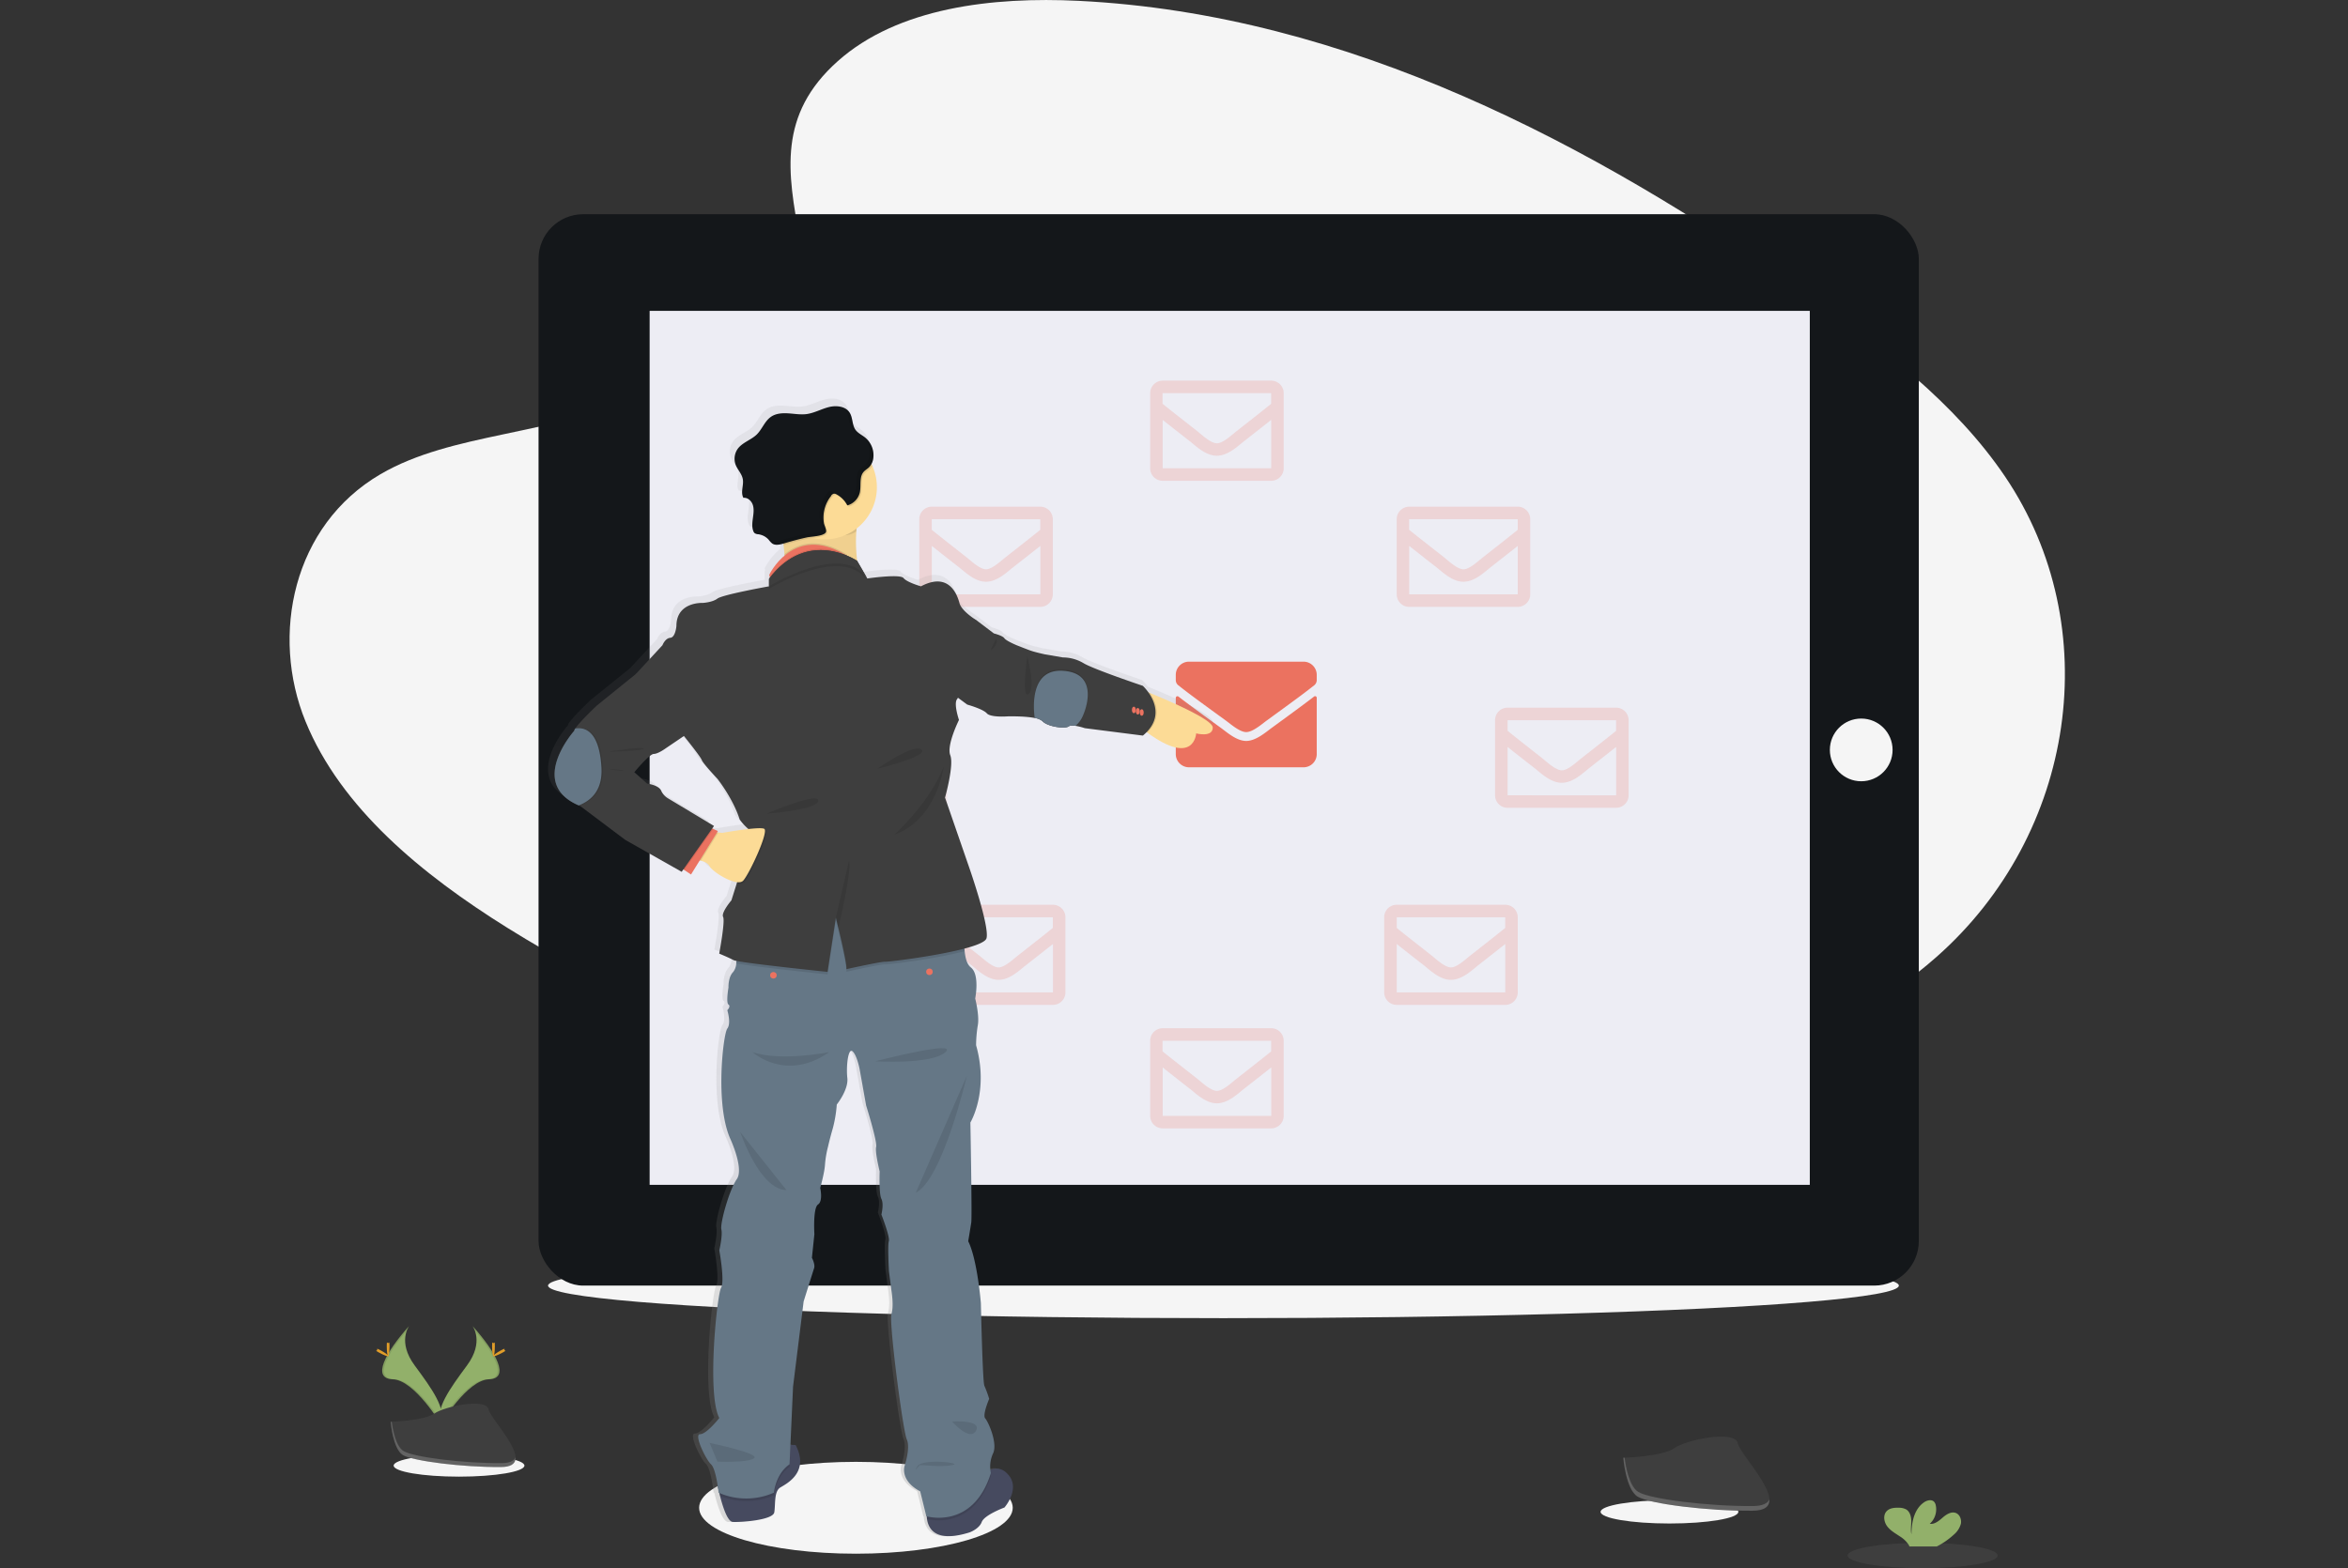 <?xml version="1.0" encoding="UTF-8"?>
<svg width="1200" height="801.69" data-name="Layer 1" version="1.1" viewBox="0 0 1200 801.69"
  xmlns="http://www.w3.org/2000/svg" xmlns:cc="http://creativecommons.org/ns#"
  xmlns:dc="http://purl.org/dc/elements/1.1/" xmlns:rdf="http://www.w3.org/1999/02/22-rdf-syntax-ns#">
  <rect x="0" y="0" width="1200" height="801.69" fill="#333333" stroke="none"/>
  <defs>
    <linearGradient id="85787def-b0d2-4962-ac73-8730601d5a2d" x1="448.29" x2="448.29" y1="834.48" y2="252.89"
      gradientTransform="translate(1.66,-49.15)" gradientUnits="userSpaceOnUse">
      <stop stop-color="gray" stop-opacity=".25" offset="0" />
      <stop stop-color="gray" stop-opacity=".12" offset=".54" />
      <stop stop-color="gray" stop-opacity=".1" offset="1" />
    </linearGradient>
  </defs>
  <style>
    .arrow {
      opacity: 0;
      animation: 1s linear 0.5s forwards fly;
    }

    @keyframes fly {
      0% {
        opacity: 0;
        transform: translateX(0);
      }

      25% {
        opacity: 1;
      }

      75% {
        opacity: 1;
      }

      100% {
        opacity: 0;
        transform: translateX(600px);
      }
    }
  </style>
  <g fill="#f5f5f5">
    <ellipse cx="437.44" cy="770.81" rx="80.14" ry="23.48" />
    <ellipse cx="625.27" cy="657.23" rx="345.18" ry="16.65" />
    <path
      d="m428.16 31.27c30.79-27.43 79.11-33 123.09-30.84 138.16 6.86 262.87 73.56 370.74 149 39 27.31 77.5 56.74 102.85 94.35 51.6 76.56 36.3 182.63-35.46 245.7-24.41 21.46-54 37.91-84.39 52.5-54 25.93-112.31 46.74-173.62 52.67-43.72 4.22-88 0.79-131.45-5.11-121.45-16.46-240.66-52.88-340.57-115.19-43.82-27.33-85.12-61.3-103.19-105.5s-6.5-100.23 38.25-126.4c18.5-10.83 40.63-15.71 62.29-20.3 31.89-6.76 64.29-13.42 93.06-27.16 29.73-14.18 64.92-41.62 59-73-6.28-33.73-11.35-63.32 19.4-90.72z" />
  </g>
  <rect x="275.24" y="109.51" width="705.42" height="547.72" rx="22.82" ry="22.82" fill="#14171a" />
  <rect x="332.01" y="158.92" width="592.93" height="446.8" fill="#ededf4" />
  <circle cx="308.88" cy="382.32" r="9.72" fill="#e6e8ec" />
  <circle cx="951.22" cy="383.37" r="16.03" fill="#f5f5f5" />
  <g fill="#eb7260">
    <path
      d="m671.59 356.09a0.84 0.84 0 0 1 1.36 0.66v28.76a6.75 6.75 0 0 1-6.75 6.75h-58.54a6.75 6.75 0 0 1-6.75-6.75v-28.75a0.85 0.85 0 0 1 1.37-0.66c3.15 2.45 7.32 5.56 21.67 16 3 2.16 8 6.72 13 6.69s10.13-4.61 13-6.69c14.32-10.44 18.49-13.56 21.64-16.01zm-34.64 18.17c3.26 0 8-4.11 10.32-5.82 18.66-13.55 20.08-14.73 24.39-18.1a3.39 3.39 0 0 0 1.29-2.66v-2.67a6.75 6.75 0 0 0-6.75-6.75h-58.54a6.75 6.75 0 0 0-6.75 6.75v2.67a3.41 3.41 0 0 0 1.29 2.66c4.31 3.36 5.73 4.55 24.39 18.1 2.36 1.71 7.06 5.87 10.32 5.82z" />
    <path
      d="m531.66 259.03h-55.44a6.4 6.4 0 0 0-6.39 6.4v38.42a6.4 6.4 0 0 0 6.39 6.4h55.44a6.41 6.41 0 0 0 6.4-6.4v-38.42a6.41 6.41 0 0 0-6.4-6.4zm0 6.4v5.42c-3 2.43-7.76 6.22-17.94 14.19-2.25 1.77-6.69 6-9.79 6s-7.54-4.19-9.78-6c-10.19-8-15-11.76-17.95-14.19v-5.44zm-55.44 38.42v-24.77c3.06 2.43 7.39 5.85 14 11 2.92 2.29 8 7.35 13.74 7.32s10.73-5 13.74-7.32c6.6-5.17 10.93-8.59 14-11v24.77z"
      opacity=".2" />
    <path
      d="m477.66 365.85h-55.44a6.39 6.39 0 0 0-6.39 6.4v38.4a6.4 6.4 0 0 0 6.39 6.4h55.44a6.41 6.41 0 0 0 6.4-6.4v-38.39a6.4 6.4 0 0 0-6.4-6.41zm0 6.4v5.44c-3 2.43-7.76 6.22-17.94 14.19-2.25 1.77-6.69 6-9.79 6s-7.54-4.19-9.78-6c-10.19-8-15-11.76-17.95-14.19v-5.44zm-55.44 38.4v-24.74c3.06 2.43 7.39 5.84 14 11 2.92 2.3 8 7.36 13.74 7.33s10.73-5 13.74-7.32c6.6-5.17 10.93-8.59 14-11v24.73z"
      opacity=".1" />
    <path
      d="m538.08 462.54h-55.42a6.41 6.41 0 0 0-6.4 6.4v38.39a6.41 6.41 0 0 0 6.4 6.4h55.46a6.4 6.4 0 0 0 6.39-6.4v-38.39a6.4 6.4 0 0 0-6.43-6.4zm0 6.4v5.44c-3 2.43-7.76 6.22-17.94 14.19-2.25 1.77-6.7 6-9.79 6s-7.54-4.19-9.79-6c-10.18-7.97-14.9-11.72-17.9-14.19v-5.44zm-55.42 38.39v-24.74c3.06 2.43 7.39 5.85 14 11 2.91 2.29 8 7.35 13.74 7.32s10.73-5 13.74-7.32c6.6-5.17 10.93-8.59 14-11v24.74z"
      opacity=".2" />
    <path
      d="m649.66 194.6h-55.44a6.39 6.39 0 0 0-6.39 6.4v38.39a6.4 6.4 0 0 0 6.39 6.4h55.44a6.41 6.41 0 0 0 6.4-6.4v-38.39a6.4 6.4 0 0 0-6.4-6.4zm0 6.4v5.44c-3 2.43-7.76 6.21-17.94 14.19-2.25 1.77-6.69 6-9.79 6s-7.54-4.19-9.78-6c-10.19-8-15-11.76-18-14.19v-5.44zm-55.46 38.39v-24.74c3.06 2.43 7.39 5.84 14 11 2.92 2.3 8 7.36 13.74 7.33s10.73-5 13.74-7.33c6.6-5.17 10.93-8.58 14-11v24.74z"
      opacity=".2" />
    <path
      d="m649.66 525.66h-55.44a6.4 6.4 0 0 0-6.39 6.4v38.39a6.4 6.4 0 0 0 6.39 6.4h55.44a6.41 6.41 0 0 0 6.4-6.4v-38.39a6.41 6.41 0 0 0-6.4-6.4zm0 6.4v5.44c-3 2.43-7.76 6.22-17.94 14.19-2.25 1.77-6.69 6-9.79 6s-7.54-4.19-9.78-6c-10.19-8-15-11.76-18-14.19v-5.44zm-55.44 38.39v-24.74c3.06 2.43 7.39 5.85 14 11 2.92 2.29 8 7.35 13.74 7.32s10.73-5 13.74-7.32c6.6-5.17 10.93-8.59 14-11v24.74z"
      opacity=".2" />
    <path
      d="m713.83 265.43v38.42a6.4 6.4 0 0 0 6.39 6.4h55.44a6.41 6.41 0 0 0 6.4-6.4v-38.42a6.41 6.41 0 0 0-6.4-6.4h-55.44a6.4 6.4 0 0 0-6.39 6.4zm61.85 0v5.42c-3 2.43-7.76 6.22-17.94 14.19-2.25 1.77-6.7 6-9.79 6s-7.54-4.19-9.78-6c-10.19-8-15-11.76-18-14.19v-5.44zm-55.46 38.42v-24.77c3.06 2.43 7.39 5.85 14 11 3 2.36 8.05 7.35 13.74 7.32s10.83-5 13.74-7.32c6.6-5.17 10.93-8.59 14-11v24.77z"
      opacity=".2" />
    <path
      d="m764.09 368.18v38.39a6.4 6.4 0 0 0 6.4 6.4h55.45a6.41 6.41 0 0 0 6.4-6.4v-38.39a6.41 6.41 0 0 0-6.4-6.4h-55.45a6.4 6.4 0 0 0-6.4 6.4zm61.85 0v5.44c-3 2.43-7.76 6.22-17.94 14.19-2.24 1.77-6.69 6-9.79 6s-7.54-4.19-9.78-6c-10.19-8-14.95-11.76-17.94-14.19v-5.44zm-55.45 38.39v-24.72c3 2.43 7.38 5.85 14 11 3 2.36 8 7.35 13.73 7.32s10.83-5 13.74-7.32c6.6-5.17 10.94-8.59 14-11v24.74z"
      opacity=".2" />
    <path
      d="m707.43 468.94v38.39a6.4 6.4 0 0 0 6.4 6.4h55.45a6.41 6.41 0 0 0 6.4-6.4v-38.39a6.41 6.41 0 0 0-6.4-6.4h-55.45a6.4 6.4 0 0 0-6.4 6.4zm61.85 0v5.44c-3 2.43-7.76 6.22-17.94 14.19-2.25 1.77-6.69 6-9.79 6s-7.54-4.19-9.78-6c-10.19-8-15-11.76-17.94-14.19v-5.44zm-55.45 38.39v-24.74c3.05 2.43 7.38 5.85 14 11 3 2.36 8 7.35 13.73 7.32s10.83-5 13.74-7.32c6.6-5.17 10.93-8.59 14-11v24.74z"
      opacity=".2" />
  </g>
  <path
    d="m587.56 351.43-0.93-0.38a23.46 23.46 0 0 0-2.89-3.4s-25.47-8.54-30.65-11.69a20.87 20.87 0 0 0-10.6-2.92l-9.24-1.57s-5.19-1.12-7.67-2-7-2.69-7-2.69-5.41-2.25-6.32-3.6-5.41-2.47-5.41-2.47l-9.24-7s-7.44-4.5-8.57-8.77-5.41-16.18-19.83-8.54c0 0-7.22-2-9-4.27s-18.7 0.22-18.7 0.22l-5.27-9a77.22 77.22 0 0 1-0.42-15.19c0-0.48 0.08-1 0.13-1.45a26.8 26.8 0 0 0 8.17-32.17c-0.15-0.34-0.32-0.68-0.48-1a9 9 0 0 0 0.87-2.49c0-0.22 0.07-0.44 0.1-0.66a11.8 11.8 0 0 0 0.05-1.54 11.68 11.68 0 0 0-0.38-2.88l-0.21-0.7a11.66 11.66 0 0 0-3.66-5.37c-1.67-1.36-3.77-2.29-5-4-1.81-2.58-1.34-6.23-3-8.88a7.38 7.38 0 0 0-0.54-0.71l-0.15-0.16c-0.17-0.18-0.35-0.34-0.53-0.5l-0.11-0.09c-2.45-2-6.27-2.17-9.46-1.36-3.85 1-7.42 3-11.36 3.58-3.13 0.42-6.29-0.17-9.44-0.37s-6.52 0-9.11 1.84c-3.19 2.23-4.49 6.34-7.28 9.06s-7.24 4-9.68 7.21a8.83 8.83 0 0 0-1.19 8.35c1 2.57 3.19 4.64 3.69 7.35 0.56 3-1 6.32 0.05 9.05a5 5 0 0 0 0.28 0.57 2.69 2.69 0 0 1 0.4 0h0.39l0.38 0.07a2.54 2.54 0 0 1 0.37 0.1 5.5 5.5 0 0 1 3.34 3.62c0.65 2.13 0.29 4.43 0 6.64s-0.61 4.53 0.18 6.61a2.08 2.08 0 0 0 0.13 0.3 2.38 2.38 0 0 0 0.25 0.44l0.06 0.08a1.94 1.94 0 0 0 0.34 0.36 4.05 4.05 0 0 0 1.93 0.55c0.23 0 0.46 0.08 0.68 0.13s0.3 0.08 0.44 0.12l0.21 0.06c0.19 0.06 0.37 0.12 0.56 0.2h0.05c0.2 0.09 0.4 0.17 0.59 0.27a8.59 8.59 0 0 1 2.72 2c0.31 0.34 0.6 0.71 0.9 1.06l0.43 0.45a4.74 4.74 0 0 0 0.49 0.4 4.15 4.15 0 0 0 2.48 0.65 13 13 0 0 0 3.3-0.64l0.09 0.84c0.18 1.6 0.34 3.18 0.47 4.72 0 0.22 0 0.43 0.05 0.64a32.48 32.48 0 0 0-8 10l0.3 1q-0.17 0.19-0.3 0.39v4.49s-23.9 4.27-26.61 6.3-7.66 2.24-7.66 2.24-13.53-0.67-13.53 11.91c0 0-0.45 5.84-3.15 6.07s-4.06 3.82-4.06 3.82l-13.75 14.83-20.07 16.18s-8.91 8.38-11.19 11.86a2.65 2.65 0 0 0-0.53 1.18s-24.32 27.07 2.3 38.43l0.83 0.34 23.27 17.43 29 16.4 0.87-1.23 0.46 0.31 3.49 2.3 4.46-7.19 0.59 0.13c1.64 0.38 3.6 1.18 4.5 2.84 1.33 2.46 9.36 7.67 14.25 8.18l-0.18 0.54-2.74 8.73s-5.41 6.29-4.28 8.54-2 18.88-2 18.88 5 2 7.44 3.37a7.32 7.32 0 0 0 1.46 0.4c0 0.44-0.09 0.89-0.14 1.32a8 8 0 0 1-1.55 4.35c-2.71 2.69-2.48 8.09-2.48 8.09s-1.36 7.86 0 8.76-0.61 2.92-0.61 2.92 2.1 6.74 0 9.44-6.43 39.1 1.59 56.85c0 0 7.15 15.28 3.31 20.68s-8.71 22.7-8 25.84-1.05 10.79-1.05 10.79 2.93 16 0.9 19.32-7.44 54.61-0.9 67c0 0-6.54 8.32-9.92 8.32s2.93 13 5.63 15.51 3.92 14.6 3.92 14.6l0.39 0.18c0.11 0.48 0.24 1 0.37 1.51 1.43 5.57 3.88 13.22 6.6 13.37 4.28 0.22 20.74-0.9 21.41-4.95s-0.23-10.79 3.15-12.81 15.11-7.86 7.9-21.79a16.44 16.44 0 0 0-2.65-0.08h-0.06l1.35-30 5.41-43.82s4.74-15.06 5.42-17.08-1.13-5.39-1.13-5.39l1.27-12.14s-0.82-13.48 1.88-15.28 1.13-8.53 1.13-8.53 2.26-7.87 2.48-12.14a52.26 52.26 0 0 1 1.58-9.22s0.9-4 2.48-9.43a67 67 0 0 0 2-12.14s6.08-7.64 5.41-13.71 0.45-15.73 2.7-13.71 3.61 9 3.61 9l3.38 18.88s5.86 18.65 5.18 21.35 1.81 12.58 1.81 12.58-0.45 11.46 0.9 14.16 0 8.09 0 8.09 4.51 11.46 3.83 13.71 0.07 15.5 0.07 15.5l1.29 9.89s1.35 7.87 0 12.14 5.9 60 7.91 64.5-1.15 13.7-1.15 13.7-2.48 7.42 8.11 13l3.16 12.81 0.23 0.07c0 0.45 0.07 0.92 0.14 1.38 0.89 5.92 5.38 12 21.95 6.87 0 0 5-1.74 6.31-5.36s11.72-7.45 11.72-7.45 9.12-10.41 1.13-17.75a7.42 7.42 0 0 0-8.39-1.64 15.87 15.87 0 0 1 1.4-8.48c2.48-5.16-2.48-16.18-4.05-18s2-10.11 2-10.11a54.93 54.93 0 0 0-2.48-6.74c-0.9-1.58-1.8-42.48-1.8-42.48s-1.8-22.47-6.54-31.91c0 0 1.13-6.74 1.58-9.66s-0.45-51.46-0.45-51.46 9.69-16 2.93-39.78a66.88 66.88 0 0 1 0.9-10.34c0.9-4.94-1.35-13.71-1.35-13.71s2.48-12.36-2.25-16c-2-1.48-2.84-4.87-3.2-8.35 0-0.44-0.07-0.88-0.1-1.31 6.32-1.67 10.94-3.52 11.41-5.39 1.58-6.29-8.79-36-8.79-36l-12.51-36.34s4.74-16.63 2.71-21.8 4.51-18.21 4.51-18.21-2.94-8.53-0.91-10.78a2.38 2.38 0 0 0 0.36-0.63l4.83 3.55s8.12 2.25 10.08 4.49 10.66 1.58 10.66 1.58 8.55-0.25 14 0.84a8 8 0 0 1 4 1.63c2.71 2.93 11.73 4 13.53 2.7 0.68-0.52 2-0.51 3.49-0.31a30.88 30.88 0 0 1 4.85 1.21l30 3.82a24.46 24.46 0 0 0 1.94-1.79l0.39 0.3c24.27 17.67 25.18 0.37 25.18 0.37s8.56 2.24 8.56-3c-0.03-4.17-22.52-13.76-32.28-17.72zm-223 71.74-0.64-0.05 0.43-0.69-2.39-1.12-0.51-0.24 0.9-1.29-23.69-14.17a8.71 8.71 0 0 1-3.61-4c-1.35-2.92-7.21-3.59-7.21-3.59l-6.65-5.85s7.78-9.44 10-9.44 6.09-2.79 6.09-2.79l9.51-6.42 0.18 0.23s8.34 10.33 9 12.13 8.11 9.66 8.11 9.66 7.9 9.89 11.5 20.9a29.37 29.37 0 0 0 4.54 4.95c-6.18 0.68-13.56 2-13.56 2z"
    fill="url(#85787def-b0d2-4962-ac73-8730601d5a2d)" />
  <path
    d="m437.66 271.63c-1.14 14.1 2.95 28.53 2.95 28.53s-43.3 2.68-40.18-3.12a8.41 8.41 0 0 0 0.71-3 63.57 63.57 0 0 0-0.22-10.73c-0.13-1.53-0.29-3.1-0.46-4.7-0.58-5.23-1.35-10.61-2-14.84-0.11-0.65-0.21-1.28-0.3-1.87-0.61-3.73-1.06-6.19-1.06-6.19s33.29-9.79 43.36-6.45c2.84 0.94 3.84 2.91 1.73 6.45a35.46 35.46 0 0 0-4.37 14.44c-0.11 0.52-0.16 1-0.16 1.48z"
    fill="#f0d08f" />
  <path
    d="m619.81 371.93c0 5.24-8.48 3-8.48 3s-0.9 17.19-24.93-0.37c-0.61-0.45-1.24-0.92-1.89-1.42l-1-19.42v-1.12s1.7 0.67 4.37 1.75c9.66 3.95 31.93 13.5 31.93 17.58z"
    fill="#fcdb96" />
  <path
    d="m398.84 760.41c-3.35 2-2.45 8.71-3.12 12.72s-17 5.14-21.21 4.92c-2.69-0.15-5.12-7.75-6.53-13.28-0.81-3.18-1.29-5.68-1.29-5.68s27-10.73 29.25-16.09c1.42-3.42 5.41-4.2 8.09-4.31a16.83 16.83 0 0 1 2.62 0.07c7.15 13.84-4.47 19.64-7.81 21.65z"
    fill="#464a5f" />
  <path
    d="m513.34 770.68s-10.26 3.79-11.6 7.4-6.25 5.33-6.25 5.33c-16.41 5.11-20.85-0.95-21.73-6.83a21.78 21.78 0 0 1 0.52-8.13l24.11-10.08s3.27-5.06 7.68-6.92a7.33 7.33 0 0 1 8.39 1.6c7.91 7.29-1.12 17.63-1.12 17.63z"
    fill="#464a5f" />
  <path
    d="m404.03 738.69-0.51 11.24c-7.13 4.9-8 14.5-8 14.5a35.25 35.25 0 0 1-27.51 0.34c-0.81-3.18-1.29-5.68-1.29-5.68s27-10.73 29.25-16.09c1.39-3.42 5.38-4.15 8.06-4.31z"
    opacity=".1" />
  <path
    d="m506.42 754.39c-8.48 27.1-29.61 22.94-32.66 22.19a21.78 21.78 0 0 1 0.52-8.13l24.11-10.08s3.27-5.06 7.68-6.92a13.72 13.72 0 0 0 0.35 2.94z"
    opacity=".1" />
  <path
    d="m507.54 743a15.76 15.76 0 0 0-1.12 10.05c-9.15 29.24-33 22.09-33 22.09l-3.13-12.72c-10.49-5.58-8-12.94-8-12.94s3.13-9.16 1.14-13.62-9.18-59.82-7.84-64.06 0-12.05 0-12.05l-1.27-9.83s-0.74-13.16-0.07-15.4-3.79-13.61-3.79-13.61 1.34-5.36 0-8-0.89-14.06-0.89-14.06-2.46-9.82-1.79-12.5-5.13-21.2-5.13-21.2l-3.35-18.75s-1.34-6.92-3.58-8.93-3.34 7.59-2.67 13.62-5.39 13.57-5.39 13.57a66.17 66.17 0 0 1-2 12.06c-1.56 5.35-2.45 9.37-2.45 9.37a51.9 51.9 0 0 0-1.57 9.15c-0.22 4.24-2.45 12.06-2.45 12.06s1.56 6.69-1.12 8.47-1.86 15.18-1.86 15.18l-1.26 12.06s1.78 3.35 1.11 5.35-5.35 17-5.35 17l-5.4 43.49-1.79 39.74c-7.13 4.9-8 14.5-8 14.5a35 35 0 0 1-28.27 0s-1.2-12-3.87-14.5-8.93-15.4-5.58-15.4 9.82-8.27 9.82-8.27c-6.47-12.27-1.12-63.16 0.89-66.51s-0.89-19.2-0.89-19.2 1.78-7.59 1.05-10.71 4.08-20.31 7.88-25.67-3.27-20.54-3.27-20.54c-7.95-17.63-3.65-53.79-1.57-56.47s0-9.37 0-9.37 1.94-2 0.59-2.9 0-8.7 0-8.7-0.23-5.36 2.45-8a7.84 7.84 0 0 0 1.53-4.32 51.22 51.22 0 0 0 0-9.74l30.8-18.08 38.61-3.13 47.32 14.73a56.16 56.16 0 0 0 0 10c0.35 3.45 1.22 6.82 3.16 8.29 4.69 3.58 2.23 15.85 2.23 15.85s2.23 8.71 1.34 13.62a66.65 66.65 0 0 0-0.89 10.27c6.69 23.66-2.91 39.51-2.91 39.51s0.9 48.21 0.45 51.11-1.56 9.59-1.56 9.59c4.69 9.38 6.47 31.7 6.47 31.7s0.89 40.62 1.79 42.19a54.63 54.63 0 0 1 2.45 6.7s-3.57 8.25-2 10 6.45 12.71 4 17.86z"
    fill="#657786" />
  <path
    d="m442.14 255.75a35.46 35.46 0 0 0-4.37 14.44c-0.06 0.48-0.1 1-0.14 1.44-4.48 3.42-11.39 1.69-17.47 1.69-2.14 0-1.63-3.15-3.63-3.62-7.17-1.73-14.51 0.32-18.12-5.89-0.11-0.65-0.21-1.28-0.3-1.87-0.61-3.73-1.06-6.19-1.06-6.19s33.29-9.79 43.36-6.45c2.84 0.94 3.84 2.91 1.73 6.45z"
    opacity=".1" />
  <path d="m448.15 249.07a26.68 26.68 0 0 1-26.68 26.68 27.39 27.39 0 0 1-6.24-0.73 26.69 26.69 0 1 1 32.92-25.95z"
    fill="#fcdb96" />
  <path
    d="m434.4 287.72c-10.32-3.17-24.51 2.16-33.29 6.36a63.57 63.57 0 0 0-0.22-10.73c5.9-4.93 15.21-8.57 28.21-2 1.19 0.61 2.41 1.3 3.67 2.07z"
    opacity=".1" />
  <path
    d="m434.4 288.39c-13.84-4.26-34.65 6.8-40 9.88l-1-3.4-0.29-0.95s11.37-24.39 36.06-11.9c1.19 0.61 2.41 1.3 3.67 2.07z"
    fill="#eb7260" />
  <path
    d="m493 486.28c-14.81 3.94-39.18 6.89-40.59 6.73-2-0.22-19.87 3.8-19.87 3.8 0.67-2.24-5.35-26.34-5.35-26.34l-4.25 27.68s-38.74-4-46.68-5.66a51.22 51.22 0 0 0 0-9.74l30.8-18.08 38.61-3.13 47.32 14.73a56.16 56.16 0 0 0 0.01 10.01z"
    opacity=".1" />
  <path
    d="m504.19 479.62c-1.53 6.23-49.78 12.23-51.78 12.05s-19.87 3.8-19.87 3.8c0.67-2.24-5.35-26.34-5.35-26.34l-4.25 27.72s-45.53-4.69-48-6-7.37-3.34-7.37-3.34 3.12-16.52 2-18.75 4.24-8.49 4.24-8.49l2.72-8.66 8.21-26.16a12.61 12.61 0 0 1-1.38-0.91 27.88 27.88 0 0 1-5.31-5.56c-3.54-11.01-11.39-20.83-11.39-20.83s-7.36-7.81-8-9.6-8.93-12.05-8.93-12.05l-24.77-31.92 13.61-14.73s1.34-3.57 4-3.79 3.13-6 3.13-6c0-12.5 13.39-11.83 13.39-11.83s4.91-0.22 7.58-2.23 26.35-6.26 26.35-6.26v-3.79c19.86-26.34 45-9.22 45-9.22l5.23 9s16.73-2.45 18.51-0.22 8.93 4.23 8.93 4.23c14.29-7.58 18.52 4.25 19.64 8.49s8.49 8.7 8.49 8.7-7.6 38.17-9.61 40.4 0.9 10.72 0.9 10.72-6.45 12.92-4.45 18.04-2.68 21.66-2.68 21.66l12.5 36.16s10.27 29.46 8.71 35.71z"
    fill="#3e3e3e" />
  <path d="m443.27 297.04c-12.49-19.2-50.23 4-50.23 4v-3.79c19.86-26.34 45-9.22 45-9.22z" opacity=".1" />
  <path
    d="m434.4 288.39c-13.84-4.26-34.65 6.8-40 9.88l-1.32 0.77v-3.79l0.29-0.38c12.38-16.11 26.74-15.54 35.77-12.85 1.19 0.61 2.41 1.3 3.67 2.07z"
    opacity=".1" />
  <path d="m443.27 295.7c-12.49-19.19-50.23 4-50.23 4v-3.79c19.86-26.34 45-9.22 45-9.22z" fill="#3e3e3e" />
  <path d="m433.88 440.11-6.69 29 1.28 5.25s7.19-30.23 5.41-34.25z" opacity=".1" />
  <path d="m482.32 391.9s-3.35 27-25.23 34.82c0 0 18.08-16.29 25.23-34.82z" opacity=".1" />
  <path d="m391.66 416.01s26.56-11.39 26.56-6.7-26.56 6.7-26.56 6.7z" opacity=".1" />
  <path d="m448.39 393.02s18.53-13.17 22.54-9.82-22.54 9.82-22.54 9.82z" opacity=".1" />
  <path
    d="m586.4 374.57c-0.61-0.45-1.24-0.92-1.89-1.42l-1-19.42v-1.12s1.7 0.67 4.37 1.75c3.06 4.54 6.26 12.49-1.48 20.21z"
    opacity=".1" />
  <path
    d="m584.1 376.05-29.69-3.79a31.08 31.08 0 0 0-4.8-1.2c-1.42-0.2-2.78-0.21-3.46 0.3-1.78 1.34-10.71 0.23-13.39-2.68a8 8 0 0 0-4-1.62c-5.41-1.07-13.87-0.83-13.87-0.83s-8.61 0.67-10.56-1.56-10-4.46-10-4.46l-8.48-6.26 5.35-38.83 7.6 1.78 9.14 6.92s4.47 1.12 5.36 2.46 6.25 3.57 6.25 3.57 4.46 1.78 6.92 2.68 7.59 2 7.59 2l9.15 1.57a20.61 20.61 0 0 1 10.5 2.9c5.12 3.13 30.35 11.61 30.35 11.61s14.6 13.39 0.04 25.44z"
    fill="#3e3e3e" />
  <path
    d="m553.66 364.7a13.83 13.83 0 0 1-4 5.69c-1.42-0.2-2.78-0.21-3.46 0.3-1.78 1.34-10.71 0.23-13.39-2.67a7.91 7.91 0 0 0-4-1.63c-0.69-5-2.51-25.45 14.73-24.12 19.55 1.5 10.12 22.43 10.12 22.43z"
    opacity=".1" />
  <path
    d="m553.66 365.37a13.83 13.83 0 0 1-4 5.69c-1.42-0.2-2.78-0.21-3.46 0.3-1.78 1.34-10.71 0.23-13.39-2.68a8 8 0 0 0-4-1.62c-0.69-4.95-2.51-25.45 14.73-24.12 19.55 1.5 10.12 22.43 10.12 22.43z"
    fill="#657786" />
  <g fill="#eb7260">
    <ellipse cx="579.49" cy="362.94" rx="1" ry="1.67" />
    <ellipse cx="581.5" cy="363.61" rx="1" ry="1.67" />
    <ellipse cx="583.51" cy="364.24" rx="1" ry="1.67" />
  </g>
  <path d="m509.02 326.7s1.67 1.17-1.42 4.77 1.42-4.77 1.42-4.77z" opacity=".1" />
  <path d="m525.01 335.49s4.52 16.48 0.67 19.33-0.67-19.33-0.67-19.33z" opacity=".1" />
  <circle cx="395.27" cy="498.59" r="1.67" fill="#eb7260" />
  <circle cx="475.01" cy="496.81" r="1.67" fill="#eb7260" />
  <path d="m384.55 537.85s17 15.62 39.29 0c0 0-24.71 5-39.29 0z" opacity=".1" />
  <path d="m447.27 542.56s28.8 1.79 35.94-4.68-35.94 4.68-35.94 4.68z" opacity=".1" />
  <path d="m378.3 578.72c0.45 1.12 10.05 29.47 23.66 29.69z" opacity=".1" />
  <path d="m494.15 549.93s-12.28 52.92-26.12 59.82z" opacity=".1" />
  <path d="m362.66 737.65s25.89 5.35 22.77 7.81-18.77 1.78-18.77 1.78z" opacity=".1" />
  <path d="m486.56 726.71s9.15 10.49 12.27 4.69-12.27-4.69-12.27-4.69z" opacity=".1" />
  <path d="m470.04 749.03c2-0.22 10.05 1.12 16.52 0s-15-3.56-17.64 0.45 1.12-0.45 1.12-0.45z" opacity=".1" />
  <path
    d="m445.85 238.23a6.4 6.4 0 0 1-1 1.28c-0.89 0.88-2 1.49-2.84 2.44-1.7 1.95-1.55 4.66-1.62 7.35a15.49 15.49 0 0 1-0.33 3.22 9 9 0 0 1-6.4 6.53 13.09 13.09 0 0 0-5.49-5.61 2.31 2.31 0 0 0-1.38-0.38 2.39 2.39 0 0 0-1.38 1 17.5 17.5 0 0 0-3.83 9.14 17.89 17.89 0 0 0 0.12 4.9c0.2 1.12 1.5 3.55 1 4.59-0.78 1.56-4.67 2-7.48 2.34-1 0.11-1.81 0.21-2.34 0.33q-5.93 1.32-11.74 3.1l-0.72 0.2c-0.66-6-1.6-12.27-2.32-16.71a26.68 26.68 0 1 1 47.74-23.71z"
    opacity=".1" />
  <path
    d="m424.78 253.38a2.36 2.36 0 0 1 1.38-1 2.3 2.3 0 0 1 1.38 0.37 13.23 13.23 0 0 1 5.5 5.61 9 9 0 0 0 6.37-6.53c0.83-3.55-0.44-7.81 1.95-10.58 0.81-0.94 1.95-1.55 2.84-2.43a8.15 8.15 0 0 0 2.14-4.74 11.64 11.64 0 0 0-4.12-10.33c-1.66-1.36-3.73-2.28-5-4-1.8-2.56-1.32-6.19-3-8.82-2.13-3.31-6.87-3.78-10.69-2.8s-7.34 3-11.24 3.55c-3.1 0.42-6.23-0.16-9.35-0.36s-6.46 0-9 1.82c-3.16 2.22-4.44 6.3-7.2 9s-7.18 4-9.6 7.16a8.81 8.81 0 0 0-1.17 8.3c1 2.55 3.16 4.61 3.65 7.3 0.6 3.19-1.29 6.79 0.34 9.6 2.2-0.26 4.19 1.64 4.83 3.76s0.29 4.4 0 6.59-0.6 4.5 0.18 6.57a2.67 2.67 0 0 0 0.77 1.17 3.89 3.89 0 0 0 1.91 0.54 8.72 8.72 0 0 1 5.2 2.8 10.82 10.82 0 0 0 1.81 1.92c1.67 1.14 3.92 0.56 5.86 0q5.81-1.77 11.74-3.1c2.07-0.47 8.78-0.58 9.83-2.67 0.52-1-0.78-3.47-1-4.59a17.67 17.67 0 0 1 3.7-14z"
    fill="#14171a" />
  <path
    d="m380.45 450.91c-0.79 0.84-2.2 1-3.89 0.63l8.21-26.16a12.61 12.61 0 0 1-1.38-0.91c3.63-0.39 6.81-0.56 7.78-0.09 2.59 1.26-7.62 23.27-10.72 26.53z"
    opacity=".1" />
  <path
    d="m379.79 450.24c-3.13 3.27-15.49-4.27-17.13-7.39-0.89-1.65-2.83-2.44-4.45-2.82a13.64 13.64 0 0 0-2.58-0.35l8.71-14.32 2.8 0.24 2.05 0.18s18.75-3.35 21.35-2.09-7.66 23.29-10.75 26.55z"
    fill="#fcdb96" />
  <path d="m367.1 425.62-8.93 14.43a13.64 13.64 0 0 0-2.58-0.35l8.71-14.32z" opacity=".1" />
  <polygon transform="translate(148)"
    points="218.89 424.88 205.16 447.06 201.71 444.77 199.72 443.46 211.94 421.62 216.52 423.76" fill="#eb7260" />
  <polygon transform="translate(148)" points="216.52 423.76 201.71 444.77 199.72 443.46 211.94 421.62" opacity=".1" />
  <path
    d="m364.91 422.25-16.52 23.44-28.79-16.29-23-17.31-0.82-0.34c-26.36-11.26-2.31-38.15-2.31-38.15a2.7 2.7 0 0 1 0.52-1.17c2.26-3.46 11.09-11.78 11.09-11.78l19.87-16.07 8-2.45 18.53 32.81-11.38 7.71s-3.8 2.78-6 2.78-9.94 9.37-9.94 9.37l6.59 5.81s5.8 0.67 7.14 3.56a8.64 8.64 0 0 0 3.58 4z"
    fill="#3e3e3e" />
  <path d="m310.89 384.31s17.19-2.87 18.08-1.66-18.08 1.66-18.08 1.66z" opacity=".1" />
  <path d="m310.89 393.02a26.85 26.85 0 0 0 7.15 0.89c4.24 0-7.15-0.89-7.15-0.89z" opacity=".1" />
  <path
    d="m296.46 411.75c-26.36-11.26-2.31-38.15-2.31-38.15a2.7 2.7 0 0 1 0.52-1.17c4.87-0.81 12.27 1.13 13.38 19.89 0.66 11.22-4.78 16.79-11.59 19.43z"
    opacity=".1" />
  <path
    d="m295.79 411.75c-26.36-11.26-2.31-38.15-2.31-38.15a2.7 2.7 0 0 1 0.52-1.17c4.87-0.81 12.27 1.13 13.38 19.89 0.66 11.22-4.78 16.79-11.59 19.43z"
    fill="#657786" />
  <g transform="translate(148)" opacity=".1">
    <path transform="translate(-146.34,-49.15)"
      d="m377.81 302.46a4.8 4.8 0 0 0 0.48 1.18 3.58 3.58 0 0 1 1.53 0.16 4.88 4.88 0 0 0-2.01-1.34z" />
    <path transform="translate(-146.34,-49.15)"
      d="m383.94 320.93-0.54-0.07a2.22 2.22 0 0 0 0.64 0.87 3.89 3.89 0 0 0 1.91 0.54 8.54 8.54 0 0 1 2.51 0.79 8.75 8.75 0 0 0-4.52-2.13z" />
    <path transform="translate(-146.34,-49.15)"
      d="m440.56 272.92c-1.66-1.36-3.73-2.28-5-4-1.8-2.56-1.32-6.19-3-8.82a6.51 6.51 0 0 0-2.89-2.41 6.12 6.12 0 0 1 0.88 1.07c1.7 2.63 1.22 6.26 3 8.82 1.24 1.75 3.31 2.67 5 4a11.64 11.64 0 0 1 4.12 10.33 8.15 8.15 0 0 1-2.14 4.74c-0.89 0.88-2 1.49-2.84 2.43-2.38 2.77-1.12 7-1.95 10.58a9 9 0 0 1-5.38 6.2 13.55 13.55 0 0 1 1 1.67 9 9 0 0 0 6.37-6.53c0.83-3.55-0.44-7.81 1.95-10.58 0.81-0.94 1.95-1.55 2.84-2.43a8.15 8.15 0 0 0 2.14-4.74 11.64 11.64 0 0 0-4.1-10.33z" />
    <path transform="translate(-146.34,-49.15)"
      d="m423.87 300.58a2.3 2.3 0 0 0-1.38-0.37 2.36 2.36 0 0 0-1.38 1 17.67 17.67 0 0 0-3.7 14c0.19 1.13 1.49 3.56 1 4.59-1.05 2.09-7.76 2.2-9.83 2.67q-5.93 1.32-11.74 3.1a9.09 9.09 0 0 1-4.77 0.53 4.89 4.89 0 0 0 0.92 0.84c1.67 1.14 3.92 0.56 5.86 0q5.81-1.77 11.74-3.1c2.07-0.47 8.78-0.58 9.83-2.67 0.52-1-0.78-3.47-1-4.59a17.67 17.67 0 0 1 3.7-14 2.36 2.36 0 0 1 1.38-1 2.25 2.25 0 0 1 1.37 0.36 13.36 13.36 0 0 0-2-1.36z" />
  </g>
  <ellipse cx="234.6" cy="749.25" rx="33.42" ry="5.65" fill="#f5f5f5" />
  <path d="m241.5 677.9s6.14 8-2.83 20.14-16.37 22.35-13.38 29.9c0 0 13.54-22.5 24.55-22.82s3.82-13.69-8.34-27.22z"
    fill="#92b06a" />
  <path
    d="m241.5 677.9a10 10 0 0 1 1.26 2.52c10.74 12.63 16.47 24.41 6.14 24.7-9.63 0.28-21.17 17.48-23.93 21.83 0.09 0.33 0.2 0.66 0.32 1 0 0 13.54-22.5 24.55-22.82s3.82-13.7-8.34-27.23z"
    opacity=".1" />
  <g>
    <path d="m252.91 688.13c0 2.82-0.32 5.11-0.71 5.11s-0.71-2.29-0.71-5.11 0.4-1.5 0.79-1.5 0.63-1.32 0.63 1.5z"
      fill="#e19d29" />
    <path d="m256.82 691.5c-2.48 1.35-4.64 2.17-4.83 1.83s1.68-1.72 4.16-3.07 1.5-0.37 1.69 0 1.46-0.11-1.02 1.24z"
      fill="#e19d29" />
    <path d="m209.09 677.9s-6.14 8 2.83 20.14 16.36 22.35 13.37 29.9c0 0-13.53-22.5-24.54-22.82s-3.78-13.69 8.34-27.22z"
      fill="#92b06a" />
  </g>
  <path
    d="m209.09 677.9a10 10 0 0 0-1.26 2.52c-10.74 12.63-16.47 24.43-6.17 24.7 9.62 0.28 21.17 17.48 23.93 21.83a9.57 9.57 0 0 1-0.33 1s-13.53-22.5-24.54-22.82-3.75-13.7 8.37-27.23z"
    opacity=".1" />
  <g>
    <path d="m197.66 688.13c0 2.82 0.32 5.11 0.71 5.11s0.71-2.29 0.71-5.11-0.4-1.5-0.79-1.5-0.63-1.32-0.63 1.5z"
      fill="#e19d29" />
    <path d="m193.77 691.5c2.48 1.35 4.64 2.17 4.82 1.83s-1.67-1.72-4.15-3.07-1.5-0.37-1.69 0-1.46-0.11 1.02 1.24z"
      fill="#e19d29" />
    <path
      d="m199.66 726.85s17.16-0.53 22.33-4.21 26.39-8.08 27.68-2.17 25.78 29.36 6.41 29.52-45-3-50.17-6.16-6.25-16.98-6.25-16.98z"
      fill="#3e3e3e" />
    <path
      d="m256.4 747.98c-19.37 0.15-45-3-50.17-6.17-3.93-2.39-5.5-11-6-14.94h-0.58s1.09 13.84 6.25 17 30.8 6.32 50.17 6.16c5.59 0 7.52-2 7.42-5-0.83 1.82-2.93 2.91-7.09 2.95z"
      fill="#f5f5f5" opacity=".2" />
    <ellipse cx="853.22" cy="772.9" rx="35.2" ry="5.95" fill="#f5f5f5" />
    <path
      d="m829.59 745.26s20.07-0.62 26.12-4.93 30.89-9.45 32.39-2.54 30.17 34.37 7.5 34.55-52.66-3.53-58.7-7.21-7.31-19.87-7.31-19.87z"
      fill="#3e3e3e" />
    <path
      d="m896.01 769.93c-22.67 0.19-52.67-3.53-58.71-7.21-4.6-2.8-6.43-12.85-7-17.49h-0.67s1.27 16.19 7.31 19.87 36 7.39 58.7 7.21c6.55 0 8.81-2.38 8.68-5.83-0.95 2.11-3.44 3.37-8.31 3.45z"
      fill="#f5f5f5" opacity=".2" />
    <ellipse cx="982.62" cy="795.21" rx="38.34" ry="6.48" fill="#3e3e3e" />
    <path
      d="m998.47 784.61a11.23 11.23 0 0 0 3.66-5.52c0.47-2.19-0.46-4.81-2.56-5.62-2.34-0.89-4.85 0.73-6.75 2.38s-4.08 3.51-6.57 3.16a10 10 0 0 0 3.09-9.35 3.85 3.85 0 0 0-0.86-1.9c-1.3-1.39-3.66-0.8-5.22 0.3-5 3.49-6.34 10.22-6.37 16.29-0.5-2.19-0.08-4.47-0.09-6.71s-0.63-4.73-2.52-5.94a7.64 7.64 0 0 0-3.84-0.9c-2.23-0.08-4.71 0.14-6.24 1.77-1.89 2-1.4 5.43 0.25 7.66s4.15 3.62 6.45 5.16a14.37 14.37 0 0 1 4.61 4.4 4 4 0 0 1 0.34 0.79h14a38.7 38.7 0 0 0 8.62-5.97z"
      fill="#92b06a" />
    <path d="m1.59 387.61v-17.446l37.47-5.036-37.47-5.036v-17.446l52.457 22.482z" fill="#eb7260" stroke-width="2.498"
      class="arrow" />
  </g>
</svg>